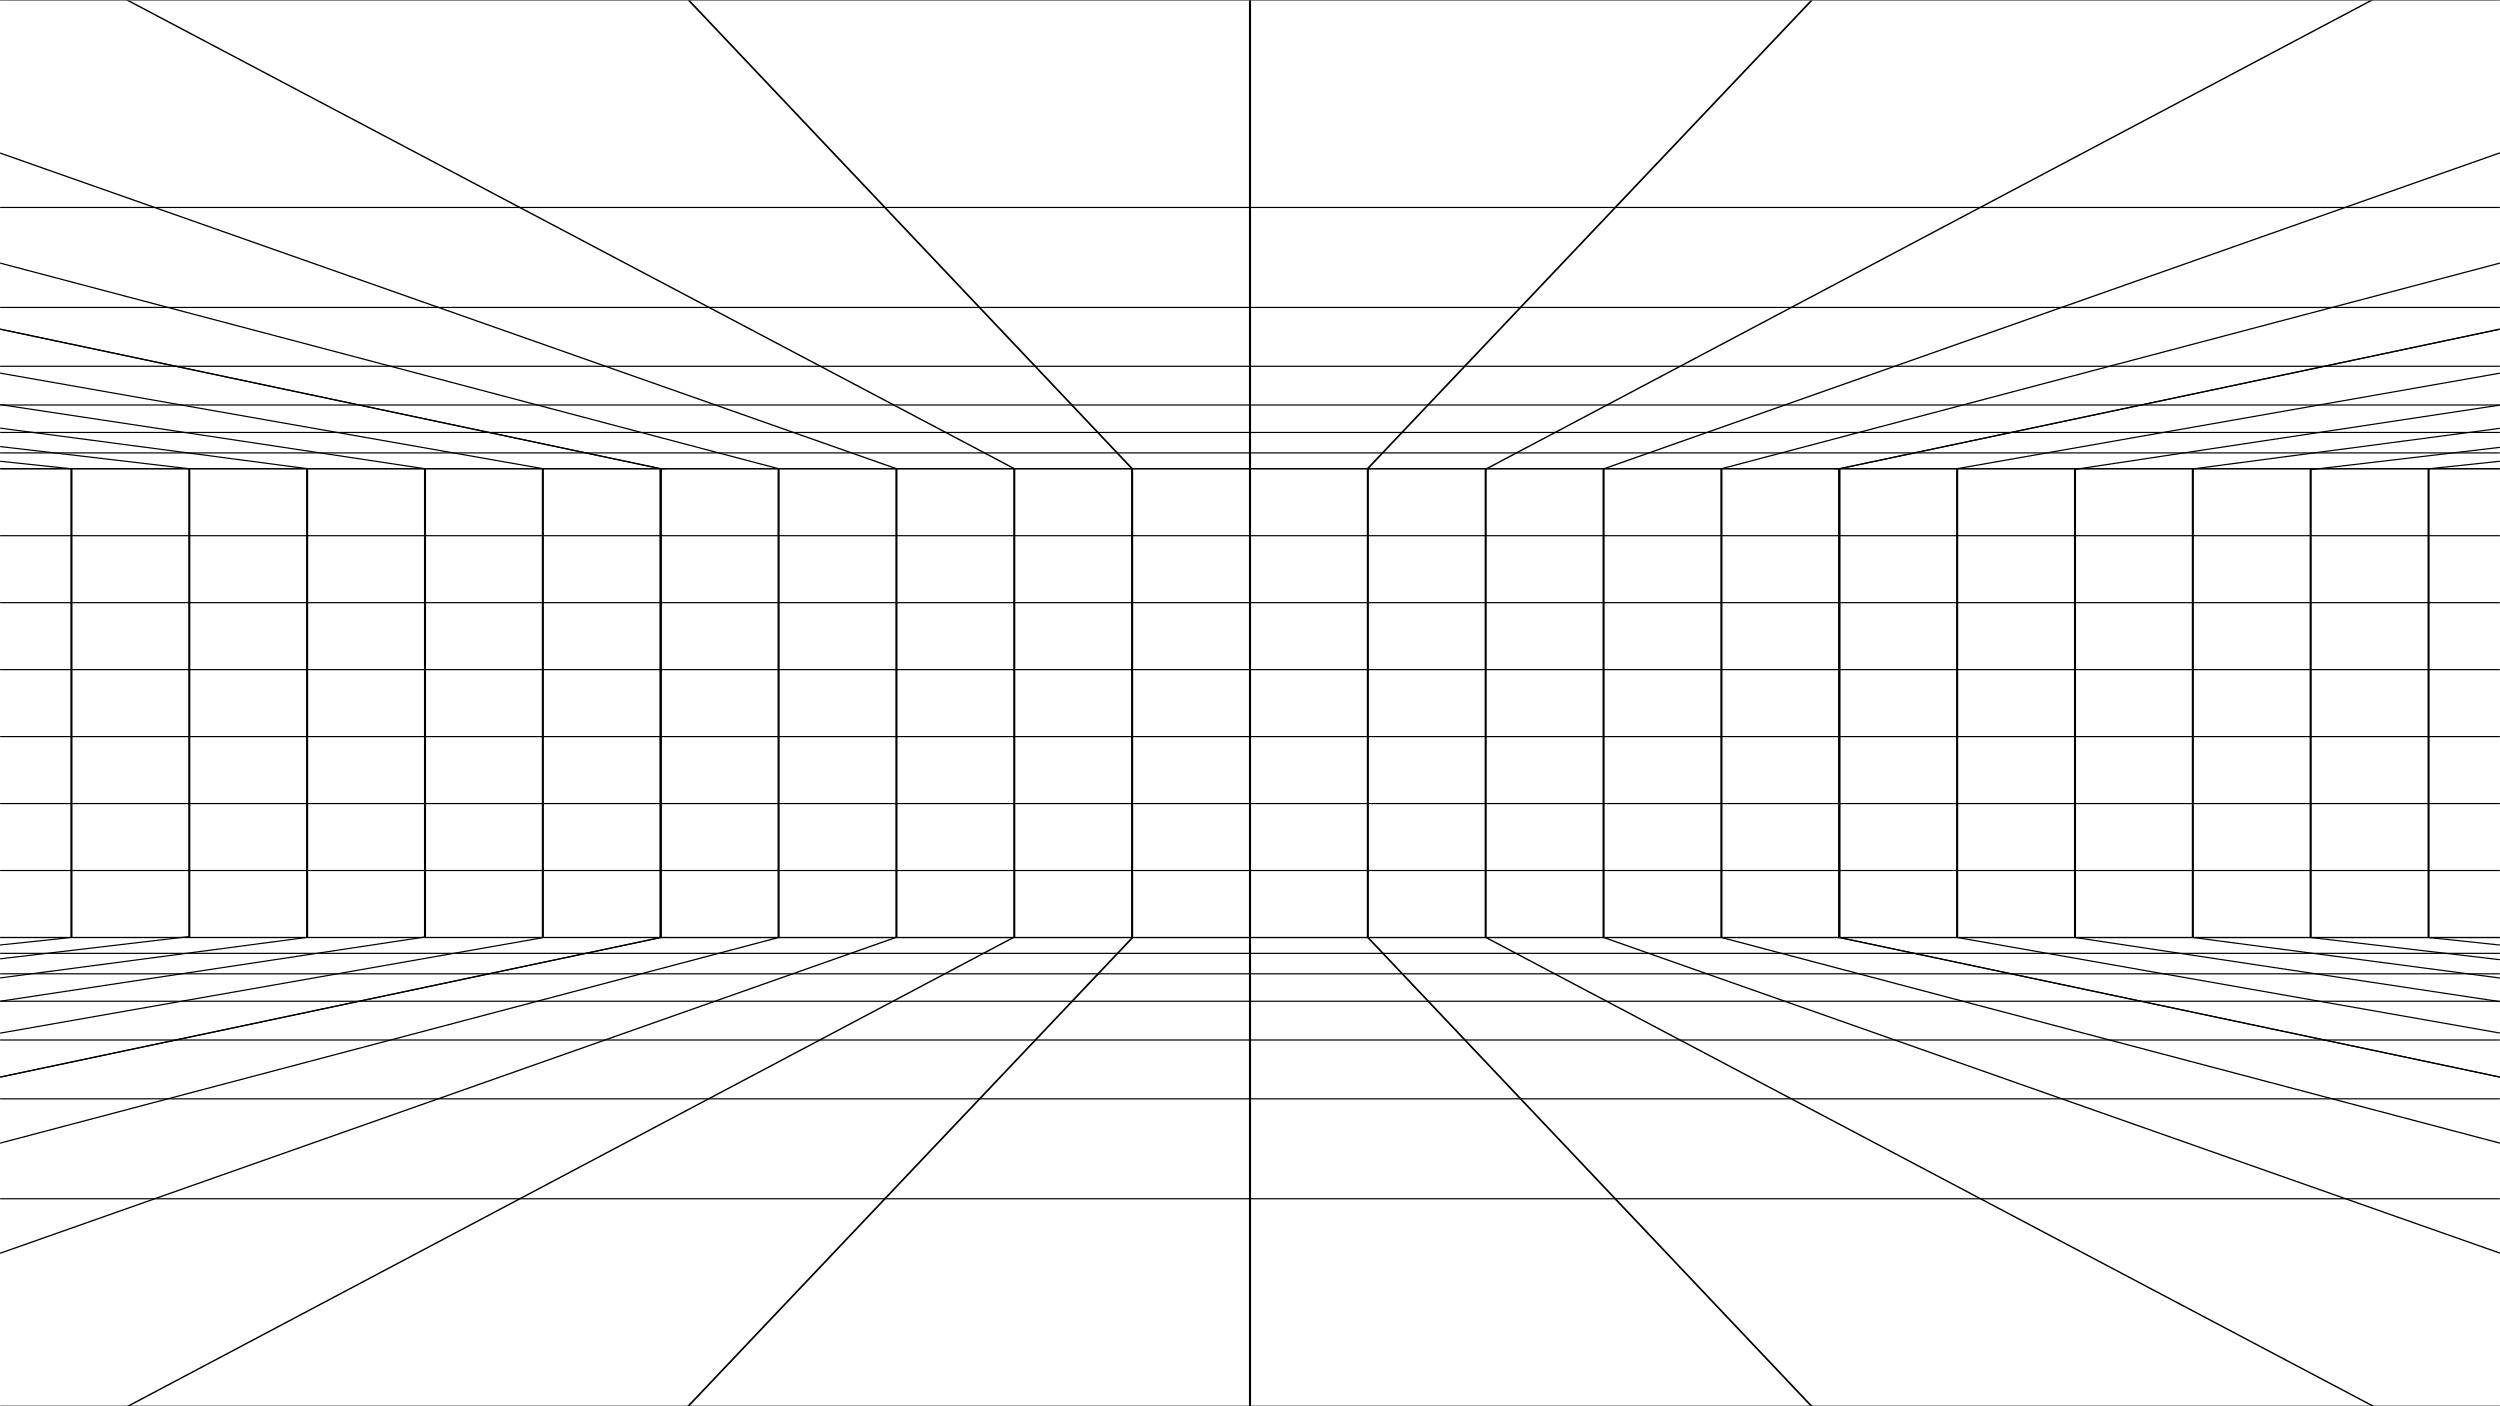 <svg width="1920" height="1080" viewBox="0 0 1920 1080" fill="none" xmlns="http://www.w3.org/2000/svg">
<g clip-path="url(#clip0_81_193)">
<mask id="mask0_81_193" style="mask-type:luminance" maskUnits="userSpaceOnUse" x="0" y="0" width="1920" height="1080">
<path d="M1920 0H0V1080H1920V0Z" fill="white"/>
</mask>
<g mask="url(#mask0_81_193)">
<mask id="mask1_81_193" style="mask-type:luminance" maskUnits="userSpaceOnUse" x="-398" y="0" width="2716" height="1080">
<path d="M2317.69 0H-397.721V1080H2317.69V0Z" fill="white"/>
</mask>
<g mask="url(#mask1_81_193)">
<path d="M3120.52 1080.45H-1200.55L-1196.39 1079.58L507.286 719.541L1412.84 719.577L3120.52 1080.45ZM-1191.68 1079.55H3111.65L1412.42 720.466H507.576L-1191.65 1079.55H-1191.68Z" fill="black"/>
<path d="M2362.1 920.199H-442.135V921.106H2362.1V920.199Z" fill="black"/>
<path d="M1998.83 843.437H-78.86V844.344H1998.83V843.437Z" fill="black"/>
<path d="M1785.08 798.262H134.917V799.169H1785.08V798.262Z" fill="black"/>
<path d="M1644.29 768.507H275.736V769.414H1644.29V768.507Z" fill="black"/>
<path d="M1544.5 747.426H375.465V748.333H1544.5V747.426Z" fill="black"/>
<path d="M1470.12 731.714H449.843V732.621H1470.12V731.714Z" fill="black"/>
<path d="M-764.543 1080.4L-765.221 1079.58L597.596 719.577L598.273 720.411L-764.543 1080.4Z" fill="black"/>
<path d="M687.918 719.447L-333.879 1079.71L-333.022 1080.48L688.775 720.216L687.918 719.447Z" fill="black"/>
<path d="M778.11 719.467L97.31 1079.84L98.415 1080.5L779.215 720.127L778.11 719.467Z" fill="black"/>
<path d="M868.983 719.922L527.819 1079.78L529.242 1080.21L870.406 720.349L868.983 719.922Z" fill="black"/>
<path d="M960.806 719.994H959.193V1079.98H960.806V719.994Z" fill="black"/>
<path d="M1051.25 719.757L1049.82 720.183L1390.54 1080.18L1391.96 1079.75L1051.25 719.757Z" fill="black"/>
<path d="M1141.53 719.561L1140.43 720.222L1821.9 1080.19L1823 1079.53L1141.53 719.561Z" fill="black"/>
<path d="M1231.94 719.562L1231.08 720.331L2253.22 1080.3L2254.07 1079.53L1231.94 719.562Z" fill="black"/>
<path d="M2684.51 1080.4L1321.69 720.411L1322.4 719.577L2685.22 1079.58L2684.51 1080.4Z" fill="black"/>
<path d="M7428.26 1080.45H3115.94L3115.81 1080.42L1408.13 719.541H2317.82L7428.39 1079.55L7428.29 1080.45H7428.26ZM3116.23 1079.55H7415.33L2317.62 720.466H1416.97L3116.19 1079.55H3116.23Z" fill="black"/>
<path d="M3435.25 798.262H1785.08V799.169H3435.25V798.262Z" fill="black"/>
<path d="M3012.82 768.508H1644.26V769.415H3012.82V768.508Z" fill="black"/>
<path d="M2713.54 747.426H1544.5V748.333H2713.54V747.426Z" fill="black"/>
<path d="M2490.47 731.714H1470.16V732.621H2490.47V731.714Z" fill="black"/>
<path d="M1503.18 719.529L1502.7 720.395L3546.97 1080.31L3547.45 1079.45L1503.18 719.529Z" fill="black"/>
<path d="M1593.72 719.548L1593.31 720.424L3978.26 1080.39L3978.67 1079.51L1593.72 719.548Z" fill="black"/>
<path d="M1684.07 719.524L1683.7 720.407L4409.4 1080.3L4409.77 1079.42L1684.07 719.524Z" fill="black"/>
<path d="M1774.81 719.559L1774.48 720.447L4840.82 1080.47L4841.15 1079.58L1774.81 719.559Z" fill="black"/>
<path d="M1865.35 719.567L1865.05 720.458L5272.08 1080.5L5272.37 1079.61L1865.35 719.567Z" fill="black"/>
<path d="M-1195.97 1080.45H-5508.29L-5508.39 1079.55L-397.818 719.541H511.866L507.706 720.411L-1195.97 1080.44V1080.45ZM-5495.39 1079.55H-1196.26L502.996 720.448H-397.721L-5495.36 1079.53L-5495.39 1079.55Z" fill="black"/>
<path d="M134.917 798.262H-1515.25V799.169H134.917V798.262Z" fill="black"/>
<path d="M275.737 768.507H-1092.82V769.414H275.737V768.507Z" fill="black"/>
<path d="M375.465 747.426H-793.571V748.333H375.465V747.426Z" fill="black"/>
<path d="M449.843 731.714H-570.439V732.621H449.843V731.714Z" fill="black"/>
<path d="M54.682 719.523L-3352.35 1079.56L-3352.05 1080.45L54.98 720.415L54.682 719.523Z" fill="black"/>
<path d="M145.022 718.82L-2920.75 1080.34L-2920.42 1081.23L145.353 719.708L145.022 718.82Z" fill="black"/>
<path d="M235.627 719.461L-2489.96 1079.62L-2489.59 1080.5L235.996 720.344L235.627 719.461Z" fill="black"/>
<path d="M325.901 719.194L-2058.71 1079.86L-2058.3 1080.74L326.32 720.07L325.901 719.194Z" fill="black"/>
<path d="M416.632 719.687L-1627.75 1079.4L-1627.27 1080.27L417.113 720.553L416.632 719.687Z" fill="black"/>
<path d="M1412.71 360.46L507.157 360.424L-1200.55 -0.453H3120.52L1412.71 360.46ZM507.576 359.553H1412.42L3111.65 0.454H-1191.65L507.576 359.553Z" fill="black"/>
<path d="M2362.1 158.876H-442.135V159.783H2362.1V158.876Z" fill="black"/>
<path d="M1998.83 235.656H-78.861V236.563H1998.83V235.656Z" fill="black"/>
<path d="M1785.08 280.832H134.917V281.739H1785.08V280.832Z" fill="black"/>
<path d="M1644.29 310.585H275.736V311.493H1644.29V310.585Z" fill="black"/>
<path d="M1544.5 331.667H375.465V332.575H1544.5V331.667Z" fill="black"/>
<path d="M1470.12 347.379H449.842V348.286H1470.12V347.379Z" fill="black"/>
<path d="M597.596 360.405L-765.221 0.418L-764.543 -0.417L598.273 359.589L597.596 360.405Z" fill="black"/>
<path d="M-333.246 -0.369L-334.102 0.399L688.031 360.366L688.887 359.597L-333.246 -0.369Z" fill="black"/>
<path d="M98.071 -0.354L96.967 0.308L778.437 360.276L779.541 359.615L98.071 -0.354Z" fill="black"/>
<path d="M529.481 -0.225L528.058 0.201L868.774 360.194L870.198 359.767L529.481 -0.225Z" fill="black"/>
<path d="M960.806 0H959.193V360.006H960.806V0Z" fill="black"/>
<path d="M1390.77 -0.109L1049.61 359.75L1051.03 360.176L1392.19 0.318L1390.77 -0.109Z" fill="black"/>
<path d="M1821.58 -0.524L1140.78 359.846L1141.88 360.506L1822.68 0.137L1821.58 -0.524Z" fill="black"/>
<path d="M2253.01 -0.578L1231.21 359.689L1232.07 360.458L2253.86 0.19L2253.01 -0.578Z" fill="black"/>
<path d="M1322.4 360.405L1321.69 359.589L2684.51 -0.417L2685.22 0.418L1322.4 360.405Z" fill="black"/>
<path d="M2317.75 360.46H1408.13L1412.29 359.589L3115.94 -0.454H7428.26L7428.36 0.454L2317.75 360.46ZM1417 359.552H2317.66L7415.36 0.454H3116.23L1417 359.552Z" fill="black"/>
<path d="M3435.25 280.831H1785.08V281.738H3435.25V280.831Z" fill="black"/>
<path d="M3012.82 310.585H1644.26V311.493H3012.82V310.585Z" fill="black"/>
<path d="M2713.54 331.667H1544.5V332.574H2713.54V331.667Z" fill="black"/>
<path d="M2490.47 347.379H1470.16V348.286H2490.47V347.379Z" fill="black"/>
<path d="M3547.16 -0.2L1502.78 359.516L1503.26 360.382L3547.64 0.666L3547.16 -0.2Z" fill="black"/>
<path d="M3978.2 -0.664L1593.58 360.003L1594 360.879L3978.62 0.212L3978.2 -0.664Z" fill="black"/>
<path d="M4409.55 -0.487L1683.96 359.673L1684.33 360.556L4409.92 0.396L4409.55 -0.487Z" fill="black"/>
<path d="M4840.49 -1.307L1774.72 360.216L1775.05 361.104L4840.82 -0.419L4840.49 -1.307Z" fill="black"/>
<path d="M5272.03 -0.461L1865 359.578L1865.3 360.47L5272.33 0.43L5272.03 -0.461Z" fill="black"/>
<path d="M511.866 360.46H-397.721L-5508.39 0.454L-5508.29 -0.454H-1195.97L-1195.84 -0.417L511.866 360.46ZM-5495.36 0.454L-397.624 359.552H502.996L-1196.26 0.454H-5495.36Z" fill="black"/>
<path d="M134.917 280.831H-1515.25V281.738H134.917V280.831Z" fill="black"/>
<path d="M275.737 310.585H-1092.82V311.493H275.737V310.585Z" fill="black"/>
<path d="M375.465 331.667H-793.571V332.574H375.465V331.667Z" fill="black"/>
<path d="M449.843 347.379H-570.439V348.286H449.843V347.379Z" fill="black"/>
<path d="M-3352.1 -0.455L-3352.39 0.437L54.634 360.476L54.932 359.585L-3352.1 -0.455Z" fill="black"/>
<path d="M-2920.82 -0.452L-2921.15 0.436L145.187 360.453L145.517 359.565L-2920.82 -0.452Z" fill="black"/>
<path d="M-2489.5 -0.381L-2489.87 0.502L235.832 360.395L236.2 359.512L-2489.5 -0.381Z" fill="black"/>
<path d="M-2058.32 -0.412L-2058.74 0.464L326.21 360.429L326.628 359.553L-2058.32 -0.412Z" fill="black"/>
<path d="M-1627.05 -0.398L-1627.53 0.468L416.736 360.384L417.217 359.519L-1627.05 -0.398Z" fill="black"/>
<path d="M1413.36 720.447H506.608V359.534H1413.36V720.447ZM508.221 719.54H1411.74V360.441H508.221V719.54Z" fill="black"/>
<path d="M1412.55 668.105H507.415V669.013H1412.55V668.105Z" fill="black"/>
<path d="M1412.55 616.689H507.415V617.596H1412.55V616.689Z" fill="black"/>
<path d="M1412.55 565.254H507.415V566.162H1412.55V565.254Z" fill="black"/>
<path d="M1412.55 513.82H507.415V514.727H1412.55V513.82Z" fill="black"/>
<path d="M1412.55 462.403H507.415V463.31H1412.55V462.403Z" fill="black"/>
<path d="M1412.55 410.969H507.415V411.876H1412.55V410.969Z" fill="black"/>
<path d="M598.757 360.006H597.145V720.012H598.757V360.006Z" fill="black"/>
<path d="M689.261 360.006H687.648V720.012H689.261V360.006Z" fill="black"/>
<path d="M779.765 360.006H778.152V720.012H779.765V360.006Z" fill="black"/>
<path d="M870.269 360.006H868.656V720.012H870.269V360.006Z" fill="black"/>
<path d="M960.806 360.006H959.193V720.012H960.806V360.006Z" fill="black"/>
<path d="M1051.31 360.006H1049.7V720.012H1051.31V360.006Z" fill="black"/>
<path d="M1141.81 360.006H1140.2V720.012H1141.81V360.006Z" fill="black"/>
<path d="M1232.35 360.006H1230.74V720.012H1232.35V360.006Z" fill="black"/>
<path d="M1322.85 360.006H1321.24V720.012H1322.85V360.006Z" fill="black"/>
<path d="M2318.5 720.447H1411.75V359.534H2318.5V720.447ZM1413.36 719.54H2316.88V360.441H1413.36V719.54Z" fill="black"/>
<path d="M2317.69 668.105H1412.55V669.013H2317.69V668.105Z" fill="black"/>
<path d="M2317.69 616.689H1412.55V617.596H2317.69V616.689Z" fill="black"/>
<path d="M2317.69 565.254H1412.55V566.162H2317.69V565.254Z" fill="black"/>
<path d="M2317.69 513.82H1412.55V514.727H2317.69V513.82Z" fill="black"/>
<path d="M2317.69 462.403H1412.55V463.31H2317.69V462.403Z" fill="black"/>
<path d="M2317.69 410.969H1412.55V411.876H2317.69V410.969Z" fill="black"/>
<path d="M1503.89 360.006H1502.28V720.012H1503.89V360.006Z" fill="black"/>
<path d="M1594.4 360.006H1592.79V720.012H1594.4V360.006Z" fill="black"/>
<path d="M1684.9 360.006H1683.29V720.012H1684.9V360.006Z" fill="black"/>
<path d="M1775.41 360.006H1773.79V720.012H1775.41V360.006Z" fill="black"/>
<path d="M1865.94 360.006H1864.33V720.012H1865.94V360.006Z" fill="black"/>
<path d="M508.222 720.447H-398.527V359.534H508.222V720.447ZM-396.915 719.54H506.609V360.441H-396.915V719.54Z" fill="black"/>
<path d="M507.415 668.105H-397.722V669.013H507.415V668.105Z" fill="black"/>
<path d="M507.415 616.689H-397.722V617.596H507.415V616.689Z" fill="black"/>
<path d="M507.415 565.254H-397.722V566.162H507.415V565.254Z" fill="black"/>
<path d="M507.415 513.82H-397.722V514.727H507.415V513.82Z" fill="black"/>
<path d="M507.415 462.403H-397.722V463.31H507.415V462.403Z" fill="black"/>
<path d="M507.415 410.969H-397.722V411.876H507.415V410.969Z" fill="black"/>
<path d="M55.669 360.006H54.057V720.012H55.669V360.006Z" fill="black"/>
<path d="M146.173 360.006H144.561V720.012H146.173V360.006Z" fill="black"/>
<path d="M236.677 360.006H235.064V720.012H236.677V360.006Z" fill="black"/>
<path d="M327.213 360.006H325.601V720.012H327.213V360.006Z" fill="black"/>
<path d="M417.717 360.006H416.104V720.012H417.717V360.006Z" fill="black"/>
</g>
</g>
</g>
<defs>
<clipPath id="clip0_81_193">
<rect width="1920" height="1080" fill="white"/>
</clipPath>
</defs>
</svg>
